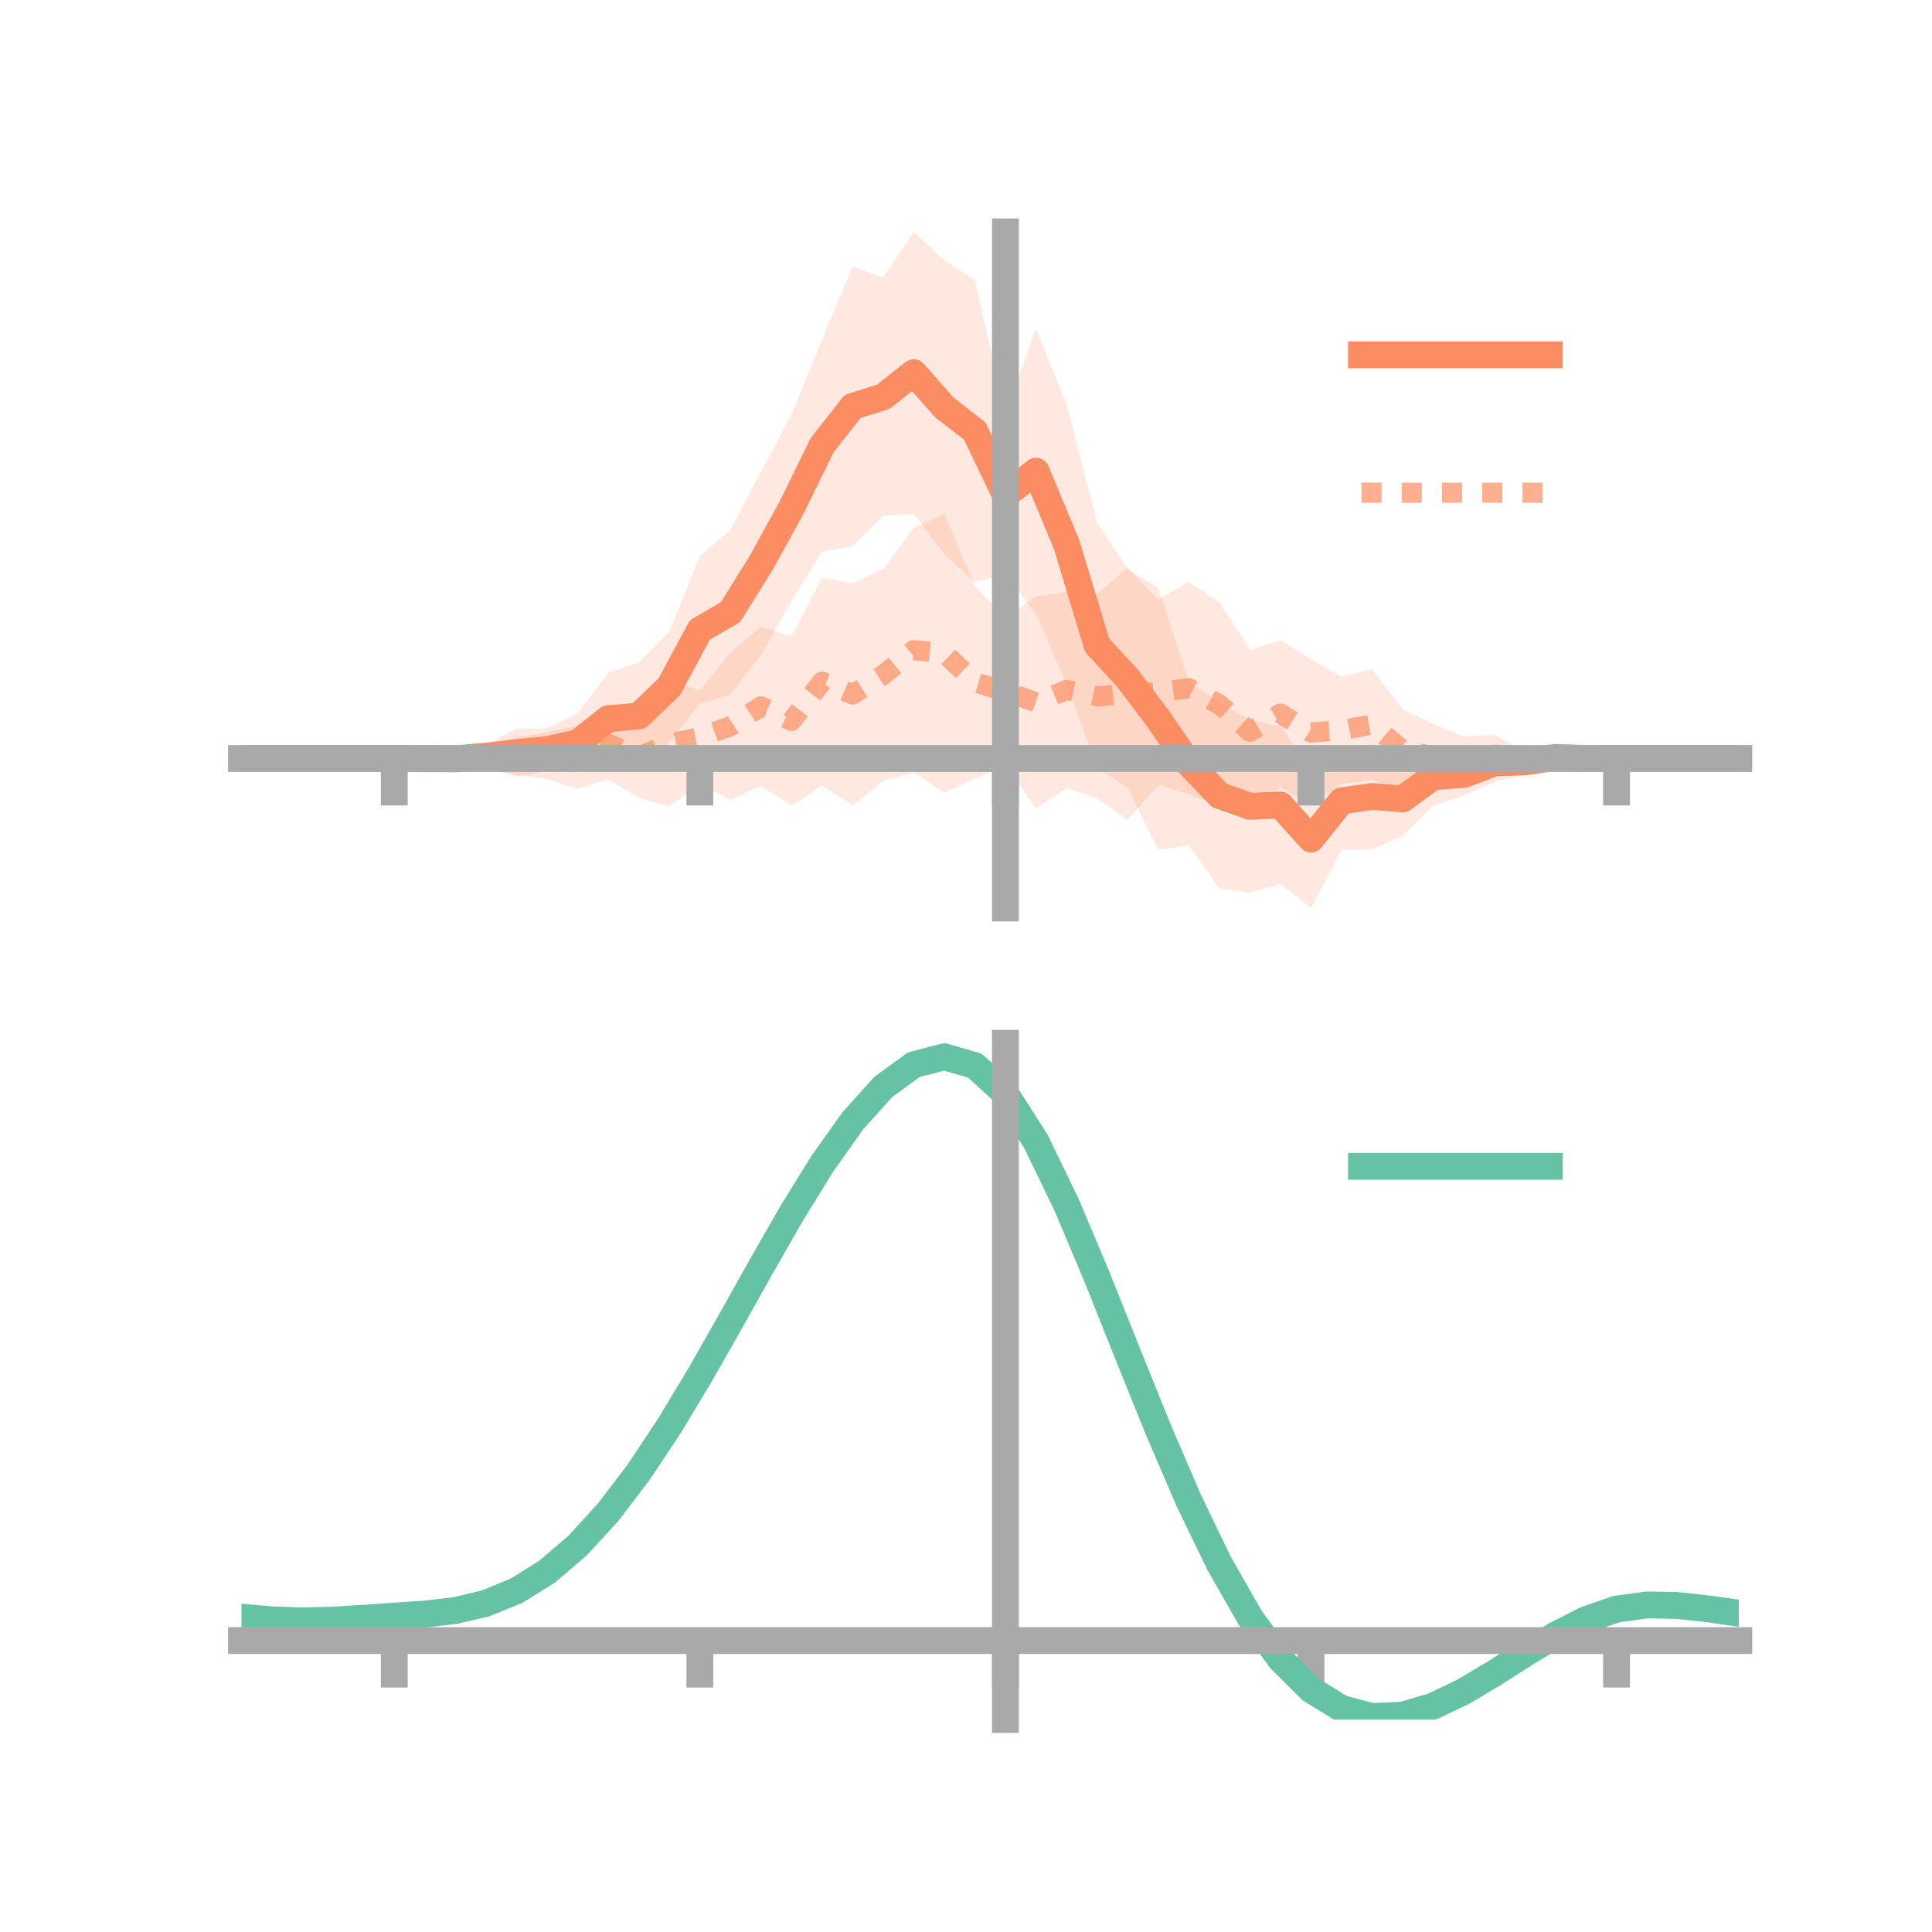 <?xml version="1.0" encoding="utf-8" standalone="no"?>
<!DOCTYPE svg PUBLIC "-//W3C//DTD SVG 1.1//EN"
  "http://www.w3.org/Graphics/SVG/1.1/DTD/svg11.dtd">
<!-- Created with matplotlib (https://matplotlib.org/) -->
<svg height="144pt" version="1.1" viewBox="0 0 144 144" width="144pt" xmlns="http://www.w3.org/2000/svg" xmlns:xlink="http://www.w3.org/1999/xlink">
 <defs>
  <style type="text/css">*{stroke-linecap:butt;stroke-linejoin:round;}</style>
 </defs>
 <g id="figure_1">
  <g id="patch_1">
   <path d="M 0 144 
L 144 144 
L 144 0 
L 0 0 
z
" style="fill:none;"/>
  </g>
  <g id="axes_1">
   <g id="patch_2">
    <path d="M 18 67.68 
L 129.6 67.68 
L 129.6 17.28 
L 18 17.28 
z
" style="fill:none;"/>
   </g>
   <g id="PolyCollection_1">
    <path clip-path="url(#pb766900ded)" d="M 18 56.534 
L 18 56.534 
L 20.278 56.534 
L 22.555 56.534 
L 24.833 56.534 
L 27.11 56.534 
L 29.388 56.534 
L 31.665 56.489 
L 33.943 56.1 
L 36.22 55.489 
L 38.498 54.305 
L 40.776 54.302 
L 43.053 53.169 
L 45.331 50.148 
L 47.608 49.367 
L 49.886 47.071 
L 52.163 41.447 
L 54.441 39.508 
L 56.718 35.151 
L 58.996 30.901 
L 61.273 25.286 
L 63.551 19.885 
L 65.829 20.686 
L 68.106 17.28 
L 70.384 19.415 
L 72.661 20.877 
L 74.939 30.964 
L 77.216 24.474 
L 79.494 30.122 
L 81.771 38.977 
L 84.049 42.406 
L 86.327 43.84 
L 88.604 50.785 
L 90.882 52.349 
L 93.159 53.667 
L 95.437 54.132 
L 97.714 57.395 
L 99.992 56.041 
L 102.269 55.424 
L 104.547 56.793 
L 106.824 55.72 
L 109.102 56.149 
L 111.38 55.432 
L 113.657 55.857 
L 115.935 55.879 
L 118.212 56.501 
L 120.49 56.534 
L 122.767 56.534 
L 125.045 56.534 
L 127.322 56.534 
L 129.6 56.534 
L 129.6 56.534 
L 129.6 56.534 
L 127.322 56.534 
L 125.045 56.534 
L 122.767 56.534 
L 120.49 56.534 
L 118.212 56.586 
L 115.935 57.025 
L 113.657 57.719 
L 111.38 58.285 
L 109.102 59.292 
L 106.824 60.052 
L 104.547 62.299 
L 102.269 63.31 
L 99.992 63.347 
L 97.714 67.68 
L 95.437 65.875 
L 93.159 66.526 
L 90.882 66.22 
L 88.604 63.018 
L 86.327 63.323 
L 84.049 58.725 
L 81.771 57.201 
L 79.494 51.017 
L 77.216 45.758 
L 74.939 42.822 
L 72.661 43.39 
L 70.384 41.325 
L 68.106 38.282 
L 65.829 38.465 
L 63.551 40.692 
L 61.273 41.101 
L 58.996 44.789 
L 56.718 48.81 
L 54.441 51.747 
L 52.163 52.457 
L 49.886 55.302 
L 47.608 57.371 
L 45.331 56.988 
L 43.053 57.572 
L 40.776 57.447 
L 38.498 57.887 
L 36.22 57.236 
L 33.943 57.021 
L 31.665 56.607 
L 29.388 56.534 
L 27.11 56.534 
L 24.833 56.534 
L 22.555 56.534 
L 20.278 56.534 
L 18 56.534 
z
" style="fill:#fc8d62;fill-opacity:0.2;"/>
   </g>
   <g id="PolyCollection_2">
    <path clip-path="url(#pb766900ded)" d="M 18 56.534 
L 18 56.534 
L 20.278 56.534 
L 22.555 56.534 
L 24.833 56.534 
L 27.11 56.534 
L 29.388 56.534 
L 31.665 56.478 
L 33.943 55.956 
L 36.22 55.609 
L 38.498 54.939 
L 40.776 54.602 
L 43.053 54.093 
L 45.331 52.789 
L 47.608 53.351 
L 49.886 50.733 
L 52.163 51.456 
L 54.441 48.664 
L 56.718 46.715 
L 58.996 47.424 
L 61.273 43.063 
L 63.551 43.486 
L 65.829 42.406 
L 68.106 39.354 
L 70.384 38.292 
L 72.661 43.685 
L 74.939 46.037 
L 77.216 44.44 
L 79.494 44.109 
L 81.771 44.269 
L 84.049 42.32 
L 86.327 44.683 
L 88.604 43.385 
L 90.882 44.879 
L 93.159 48.45 
L 95.437 47.714 
L 97.714 49.127 
L 99.992 50.429 
L 102.269 49.876 
L 104.547 52.881 
L 106.824 53.957 
L 109.102 54.889 
L 111.38 54.776 
L 113.657 56.013 
L 115.935 56.094 
L 118.212 56.214 
L 120.49 56.53 
L 122.767 56.534 
L 125.045 56.534 
L 127.322 56.534 
L 129.6 56.534 
L 129.6 56.534 
L 129.6 56.534 
L 127.322 56.534 
L 125.045 56.534 
L 122.767 56.534 
L 120.49 56.539 
L 118.212 56.775 
L 115.935 56.969 
L 113.657 57.295 
L 111.38 57.78 
L 109.102 57.877 
L 106.824 58.784 
L 104.547 58.966 
L 102.269 58.116 
L 99.992 58.428 
L 97.714 60.076 
L 95.437 58.655 
L 93.159 60.627 
L 90.882 60.116 
L 88.604 59.209 
L 86.327 58.494 
L 84.049 61.105 
L 81.771 59.525 
L 79.494 58.744 
L 77.216 60.245 
L 74.939 57.048 
L 72.661 58.024 
L 70.384 59.083 
L 68.106 57.566 
L 65.829 58.205 
L 63.551 60.045 
L 61.273 58.555 
L 58.996 60.035 
L 56.718 58.587 
L 54.441 59.606 
L 52.163 58.442 
L 49.886 60.11 
L 47.608 59.474 
L 45.331 58.086 
L 43.053 58.787 
L 40.776 58.053 
L 38.498 57.76 
L 36.22 57.205 
L 33.943 57.036 
L 31.665 56.618 
L 29.388 56.534 
L 27.11 56.534 
L 24.833 56.534 
L 22.555 56.534 
L 20.278 56.534 
L 18 56.534 
z
" style="fill:#fc8d62;fill-opacity:0.2;"/>
   </g>
   <g id="matplotlib.axis_1">
    <g id="xtick_1">
     <g id="line2d_1">
      <defs>
       <path d="M 0 0 
L 0 3.5 
" id="m78bab69715" style="stroke:#a9a9a9;stroke-width:2;"/>
      </defs>
      <g>
       <use style="fill:#a9a9a9;stroke:#a9a9a9;stroke-width:2;" x="29.388" xlink:href="#m78bab69715" y="56.534"/>
      </g>
     </g>
    </g>
    <g id="xtick_2">
     <g id="line2d_2">
      <g>
       <use style="fill:#a9a9a9;stroke:#a9a9a9;stroke-width:2;" x="52.163" xlink:href="#m78bab69715" y="56.534"/>
      </g>
     </g>
    </g>
    <g id="xtick_3">
     <g id="line2d_3">
      <g>
       <use style="fill:#a9a9a9;stroke:#a9a9a9;stroke-width:2;" x="74.939" xlink:href="#m78bab69715" y="56.534"/>
      </g>
     </g>
    </g>
    <g id="xtick_4">
     <g id="line2d_4">
      <g>
       <use style="fill:#a9a9a9;stroke:#a9a9a9;stroke-width:2;" x="97.714" xlink:href="#m78bab69715" y="56.534"/>
      </g>
     </g>
    </g>
    <g id="xtick_5">
     <g id="line2d_5">
      <g>
       <use style="fill:#a9a9a9;stroke:#a9a9a9;stroke-width:2;" x="120.49" xlink:href="#m78bab69715" y="56.534"/>
      </g>
     </g>
    </g>
   </g>
   <g id="matplotlib.axis_2"/>
   <g id="line2d_6">
    <path clip-path="url(#pb766900ded)" d="M 18 56.534 
L 20.278 56.534 
L 22.555 56.534 
L 24.833 56.534 
L 27.11 56.534 
L 29.388 56.534 
L 31.665 56.548 
L 33.943 56.56 
L 36.22 56.363 
L 38.498 56.096 
L 40.776 55.874 
L 43.053 55.371 
L 45.331 53.568 
L 47.608 53.369 
L 49.886 51.187 
L 52.163 46.952 
L 54.441 45.628 
L 56.718 41.981 
L 58.996 37.845 
L 61.273 33.193 
L 63.551 30.289 
L 65.829 29.575 
L 68.106 27.781 
L 70.384 30.37 
L 72.661 32.133 
L 74.939 36.893 
L 77.216 35.116 
L 79.494 40.569 
L 81.771 48.089 
L 84.049 50.565 
L 86.327 53.582 
L 88.604 56.901 
L 90.882 59.285 
L 93.159 60.096 
L 95.437 60.004 
L 97.714 62.538 
L 99.992 59.694 
L 102.269 59.367 
L 104.547 59.546 
L 106.824 57.886 
L 109.102 57.721 
L 111.38 56.859 
L 113.657 56.788 
L 115.935 56.452 
L 118.212 56.544 
L 120.49 56.534 
L 122.767 56.534 
L 125.045 56.534 
L 127.322 56.534 
L 129.6 56.534 
" style="fill:none;stroke:#fc8d62;stroke-linecap:square;stroke-width:2;"/>
   </g>
   <g id="line2d_7">
    <path clip-path="url(#pb766900ded)" d="M 18 56.534 
L 20.278 56.534 
L 22.555 56.534 
L 24.833 56.534 
L 27.11 56.534 
L 29.388 56.534 
L 31.665 56.548 
L 33.943 56.496 
L 36.22 56.407 
L 38.498 56.349 
L 40.776 56.327 
L 43.053 56.44 
L 45.331 55.437 
L 47.608 56.412 
L 49.886 55.421 
L 52.163 54.949 
L 54.441 54.135 
L 56.718 52.651 
L 58.996 53.73 
L 61.273 50.809 
L 63.551 51.765 
L 65.829 50.306 
L 68.106 48.46 
L 70.384 48.688 
L 72.661 50.854 
L 74.939 51.543 
L 77.216 52.343 
L 79.494 51.426 
L 81.771 51.897 
L 84.049 51.712 
L 86.327 51.589 
L 88.604 51.297 
L 90.882 52.497 
L 93.159 54.539 
L 95.437 53.184 
L 97.714 54.602 
L 99.992 54.429 
L 102.269 53.996 
L 104.547 55.923 
L 106.824 56.37 
L 109.102 56.383 
L 111.38 56.278 
L 113.657 56.654 
L 115.935 56.532 
L 118.212 56.495 
L 120.49 56.535 
L 122.767 56.534 
L 125.045 56.534 
L 127.322 56.534 
L 129.6 56.534 
" style="fill:none;stroke:#fc8d62;stroke-dasharray:1.5,1.5;stroke-dashoffset:0;stroke-opacity:0.7;stroke-width:1.5;"/>
   </g>
   <g id="patch_3">
    <path d="M 74.939 67.68 
L 74.939 17.28 
" style="fill:none;stroke:#a9a9a9;stroke-linecap:square;stroke-linejoin:miter;stroke-width:2;"/>
   </g>
   <g id="patch_4">
    <path d="M 129.6 67.68 
L 129.6 17.28 
" style="fill:none;"/>
   </g>
   <g id="patch_5">
    <path d="M 18 56.534 
L 129.6 56.534 
" style="fill:none;stroke:#a9a9a9;stroke-linecap:square;stroke-linejoin:miter;stroke-width:2;"/>
   </g>
   <g id="patch_6">
    <path d="M 18 17.28 
L 129.6 17.28 
" style="fill:none;"/>
   </g>
   <g id="legend_1">
    <g id="line2d_8">
     <path d="M 101.475 26.449 
L 115.475 26.449 
" style="fill:none;stroke:#fc8d62;stroke-linecap:square;stroke-width:2;"/>
    </g>
    <g id="line2d_9"/>
    <g id="text_1">
     <!--   -->
     <g transform="translate(121.075 28.899)scale(0.07 -0.07)">
      <defs>
       <path id="DejaVuSans-32"/>
      </defs>
      <use xlink:href="#DejaVuSans-32"/>
     </g>
    </g>
    <g id="line2d_10">
     <path d="M 101.475 36.724 
L 115.475 36.724 
" style="fill:none;stroke:#fc8d62;stroke-dasharray:1.5,1.5;stroke-dashoffset:0;stroke-opacity:0.7;stroke-width:1.5;"/>
    </g>
    <g id="line2d_11"/>
    <g id="text_2">
     <!--   -->
     <g transform="translate(121.075 39.174)scale(0.07 -0.07)">
      <use xlink:href="#DejaVuSans-32"/>
     </g>
    </g>
   </g>
  </g>
  <g id="axes_2">
   <g id="patch_7">
    <path d="M 18 128.16 
L 129.6 128.16 
L 129.6 77.76 
L 18 77.76 
z
" style="fill:none;"/>
   </g>
   <g id="PolyCollection_3">
    <path clip-path="url(#pb4bb359363)" d="M 18 120.576 
L 18 120.495 
L 20.278 120.705 
L 22.555 120.778 
L 24.833 120.718 
L 27.11 120.567 
L 29.388 120.395 
L 31.665 120.243 
L 33.943 119.974 
L 36.22 119.428 
L 38.498 118.479 
L 40.776 117.034 
L 43.053 115.045 
L 45.331 112.502 
L 47.608 109.437 
L 49.886 105.916 
L 52.163 102.04 
L 54.441 97.94 
L 56.718 93.769 
L 58.996 89.701 
L 61.273 85.927 
L 63.551 82.644 
L 65.829 80.056 
L 68.106 78.363 
L 70.384 77.76 
L 72.661 78.432 
L 74.939 80.547 
L 77.216 84.182 
L 79.494 88.961 
L 81.771 94.45 
L 84.049 100.243 
L 86.327 105.985 
L 88.604 111.375 
L 90.882 116.179 
L 93.159 120.229 
L 95.437 123.419 
L 97.714 125.709 
L 99.992 127.119 
L 102.269 127.721 
L 104.547 127.623 
L 106.824 126.96 
L 109.102 125.882 
L 111.38 124.55 
L 113.657 123.125 
L 115.935 121.766 
L 118.212 120.625 
L 120.49 119.851 
L 122.767 119.542 
L 125.045 119.592 
L 127.322 119.851 
L 129.6 120.186 
L 129.6 120.293 
L 129.6 120.293 
L 127.322 119.982 
L 125.045 119.741 
L 122.767 119.701 
L 120.49 120.016 
L 118.212 120.804 
L 115.935 121.981 
L 113.657 123.392 
L 111.38 124.873 
L 109.102 126.255 
L 106.824 127.369 
L 104.547 128.053 
L 102.269 128.16 
L 99.992 127.565 
L 97.714 126.175 
L 95.437 123.94 
L 93.159 120.849 
L 90.882 116.939 
L 88.604 112.303 
L 86.327 107.099 
L 84.049 101.55 
L 81.771 95.942 
L 79.494 90.623 
L 77.216 85.989 
L 74.939 82.464 
L 72.661 80.418 
L 70.384 79.77 
L 68.106 80.352 
L 65.829 81.981 
L 63.551 84.465 
L 61.273 87.607 
L 58.996 91.214 
L 56.718 95.095 
L 54.441 99.068 
L 52.163 102.969 
L 49.886 106.653 
L 47.608 110 
L 45.331 112.917 
L 43.053 115.343 
L 40.776 117.251 
L 38.498 118.647 
L 36.22 119.572 
L 33.943 120.105 
L 31.665 120.364 
L 29.388 120.504 
L 27.11 120.66 
L 24.833 120.792 
L 22.555 120.838 
L 20.278 120.767 
L 18 120.576 
z
" style="fill:#66c2a5;fill-opacity:0.2;"/>
   </g>
   <g id="matplotlib.axis_3">
    <g id="xtick_6">
     <g id="line2d_12">
      <g>
       <use style="fill:#a9a9a9;stroke:#a9a9a9;stroke-width:2;" x="29.388" xlink:href="#m78bab69715" y="122.278"/>
      </g>
     </g>
    </g>
    <g id="xtick_7">
     <g id="line2d_13">
      <g>
       <use style="fill:#a9a9a9;stroke:#a9a9a9;stroke-width:2;" x="52.163" xlink:href="#m78bab69715" y="122.278"/>
      </g>
     </g>
    </g>
    <g id="xtick_8">
     <g id="line2d_14">
      <g>
       <use style="fill:#a9a9a9;stroke:#a9a9a9;stroke-width:2;" x="74.939" xlink:href="#m78bab69715" y="122.278"/>
      </g>
     </g>
    </g>
    <g id="xtick_9">
     <g id="line2d_15">
      <g>
       <use style="fill:#a9a9a9;stroke:#a9a9a9;stroke-width:2;" x="97.714" xlink:href="#m78bab69715" y="122.278"/>
      </g>
     </g>
    </g>
    <g id="xtick_10">
     <g id="line2d_16">
      <g>
       <use style="fill:#a9a9a9;stroke:#a9a9a9;stroke-width:2;" x="120.49" xlink:href="#m78bab69715" y="122.278"/>
      </g>
     </g>
    </g>
   </g>
   <g id="matplotlib.axis_4"/>
   <g id="line2d_17">
    <path clip-path="url(#pb4bb359363)" d="M 18 120.536 
L 20.278 120.736 
L 22.555 120.808 
L 24.833 120.755 
L 27.11 120.613 
L 29.388 120.449 
L 31.665 120.304 
L 33.943 120.04 
L 36.22 119.5 
L 38.498 118.563 
L 40.776 117.143 
L 43.053 115.194 
L 45.331 112.71 
L 47.608 109.718 
L 49.886 106.285 
L 52.163 102.505 
L 54.441 98.504 
L 56.718 94.432 
L 58.996 90.458 
L 61.273 86.767 
L 63.551 83.554 
L 65.829 81.019 
L 68.106 79.358 
L 70.384 78.765 
L 72.661 79.425 
L 74.939 81.505 
L 77.216 85.085 
L 79.494 89.792 
L 81.771 95.196 
L 84.049 100.897 
L 86.327 106.542 
L 88.604 111.839 
L 90.882 116.559 
L 93.159 120.539 
L 95.437 123.68 
L 97.714 125.942 
L 99.992 127.342 
L 102.269 127.94 
L 104.547 127.838 
L 106.824 127.164 
L 109.102 126.069 
L 111.38 124.711 
L 113.657 123.258 
L 115.935 121.873 
L 118.212 120.715 
L 120.49 119.933 
L 122.767 119.621 
L 125.045 119.666 
L 127.322 119.916 
L 129.6 120.24 
" style="fill:none;stroke:#66c2a5;stroke-linecap:square;stroke-width:2;"/>
   </g>
   <g id="patch_8">
    <path d="M 74.939 128.16 
L 74.939 77.76 
" style="fill:none;stroke:#a9a9a9;stroke-linecap:square;stroke-linejoin:miter;stroke-width:2;"/>
   </g>
   <g id="patch_9">
    <path d="M 129.6 128.16 
L 129.6 77.76 
" style="fill:none;"/>
   </g>
   <g id="patch_10">
    <path d="M 18 122.278 
L 129.6 122.278 
" style="fill:none;stroke:#a9a9a9;stroke-linecap:square;stroke-linejoin:miter;stroke-width:2;"/>
   </g>
   <g id="patch_11">
    <path d="M 18 77.76 
L 129.6 77.76 
" style="fill:none;"/>
   </g>
   <g id="legend_2">
    <g id="line2d_18">
     <path d="M 101.475 86.929 
L 115.475 86.929 
" style="fill:none;stroke:#66c2a5;stroke-linecap:square;stroke-width:2;"/>
    </g>
    <g id="line2d_19"/>
    <g id="text_3">
     <!--   -->
     <g transform="translate(121.075 89.379)scale(0.07 -0.07)">
      <use xlink:href="#DejaVuSans-32"/>
     </g>
    </g>
   </g>
  </g>
 </g>
 <defs>
  <clipPath id="pb766900ded">
   <rect height="50.4" width="111.6" x="18" y="17.28"/>
  </clipPath>
  <clipPath id="pb4bb359363">
   <rect height="50.4" width="111.6" x="18" y="77.76"/>
  </clipPath>
 </defs>
</svg>
